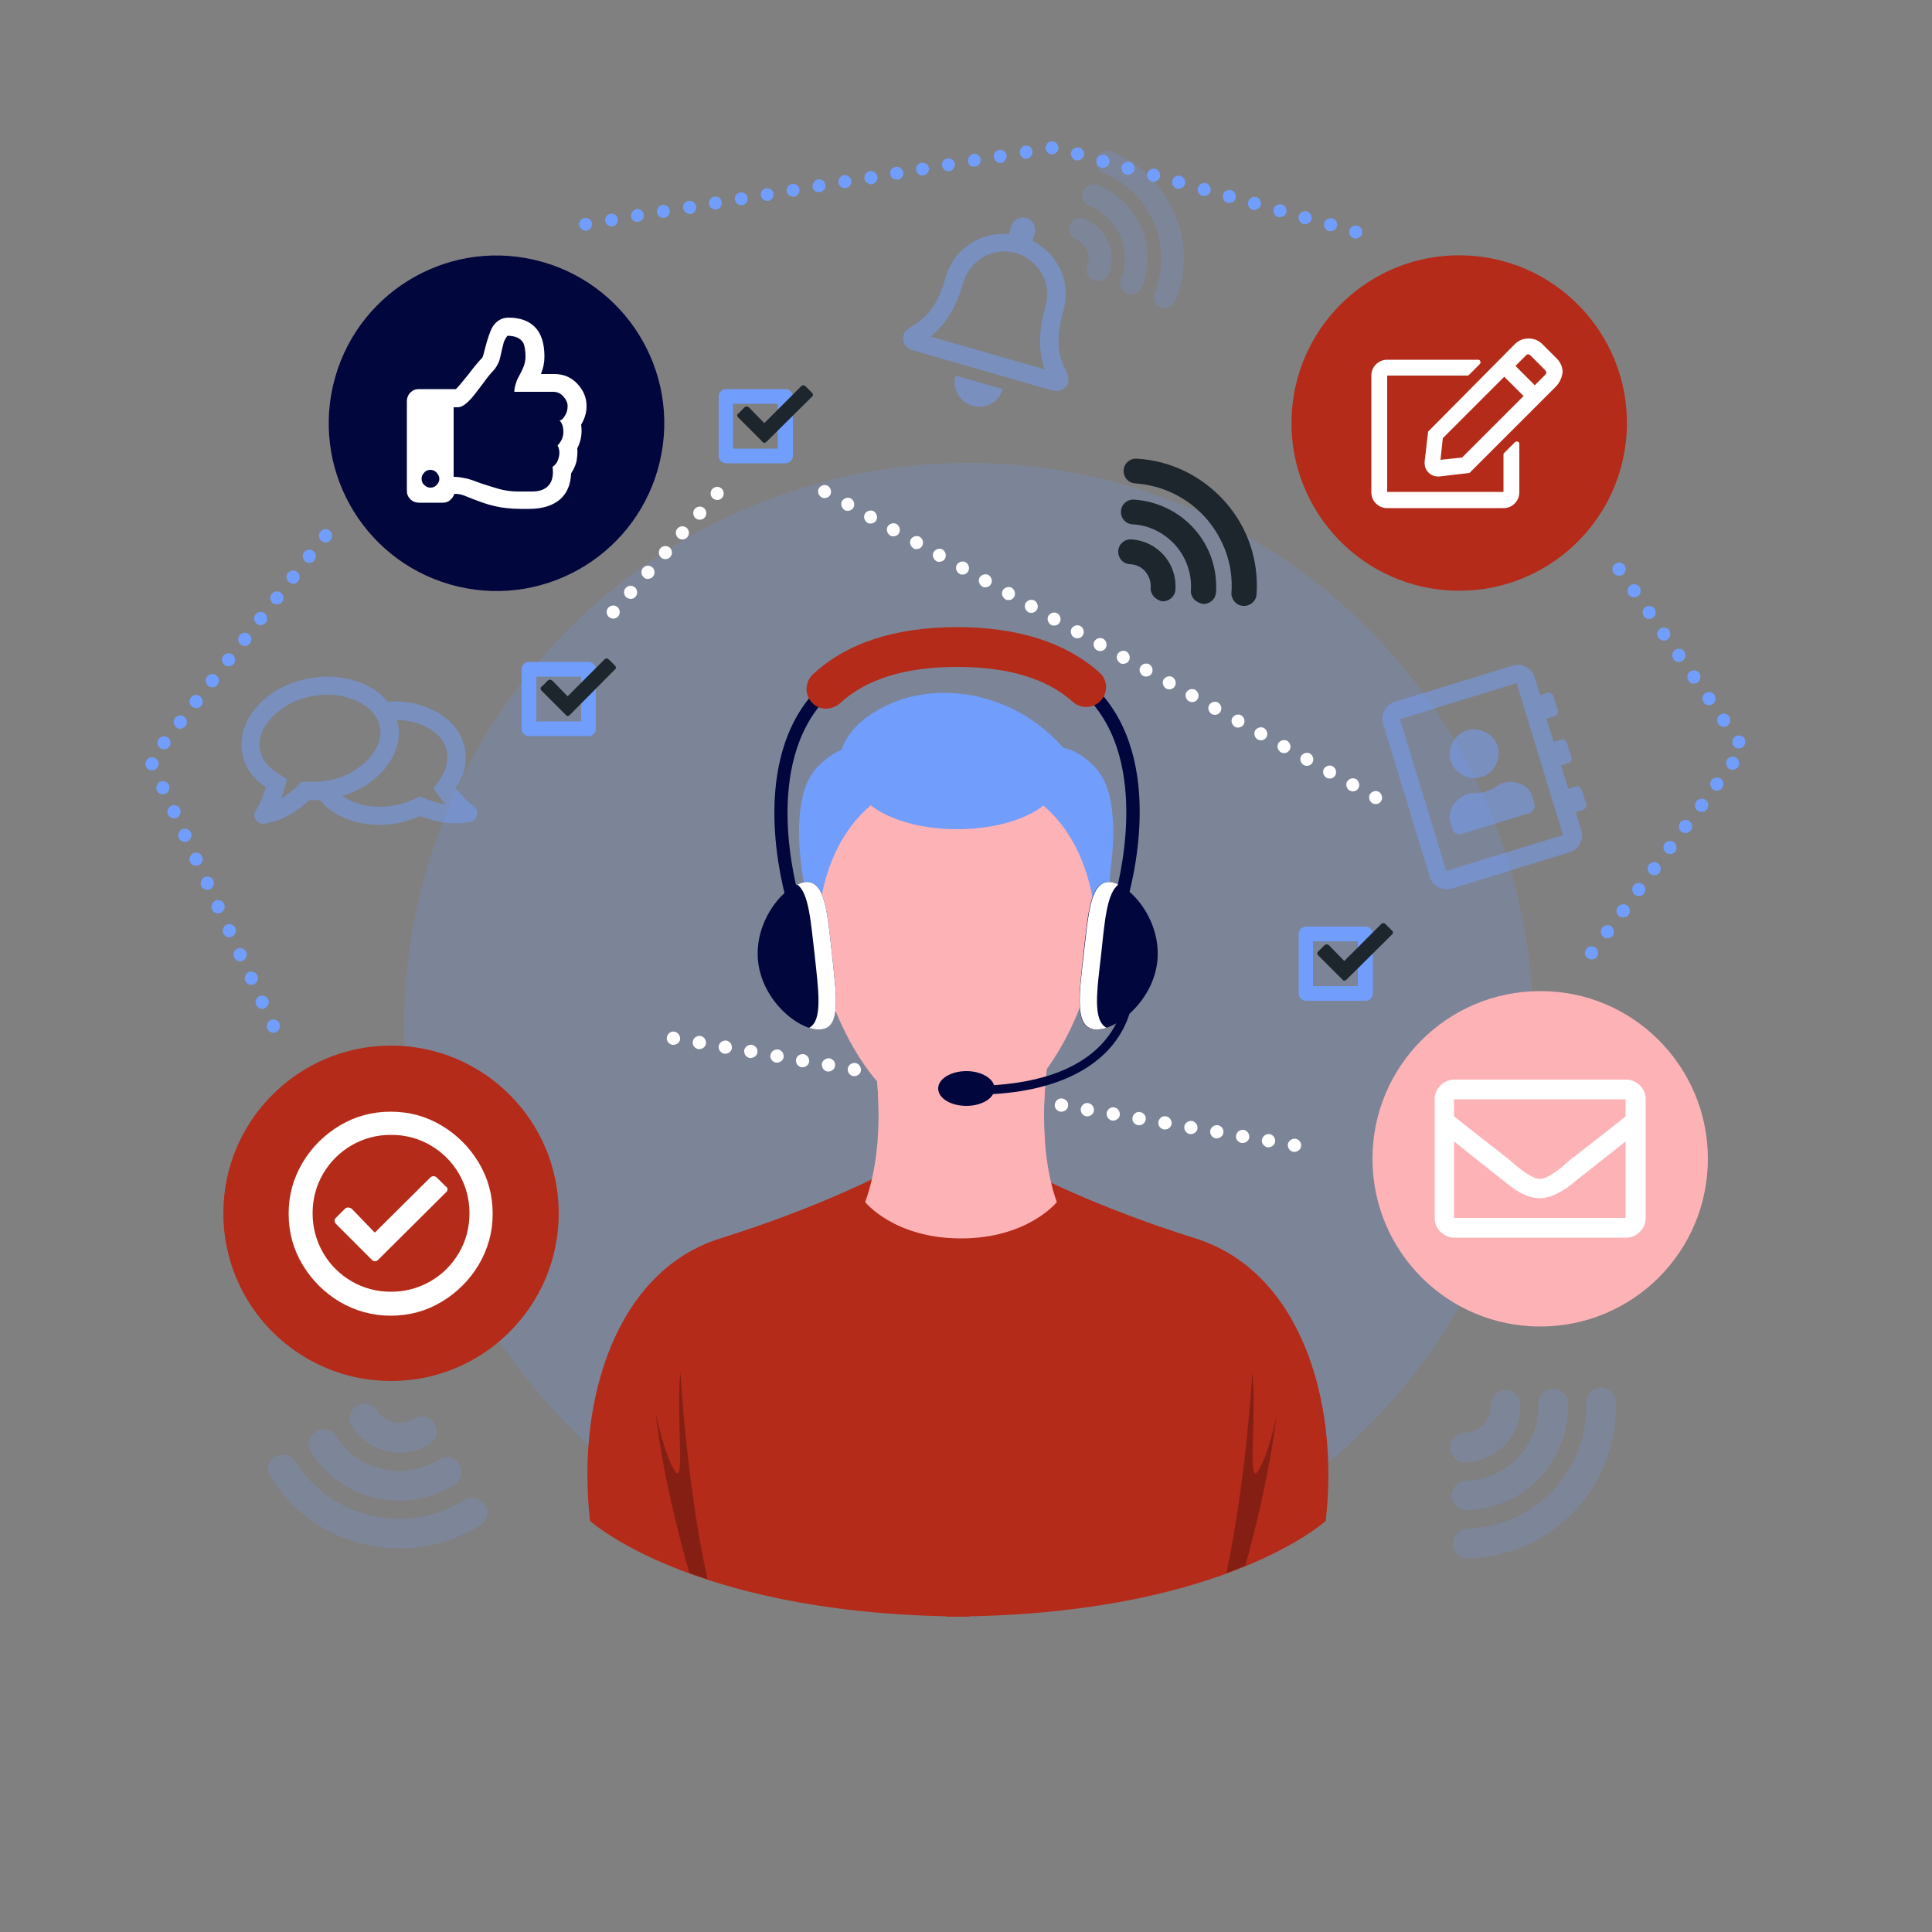 <?xml version="1.0" encoding="utf-8"?>
<!-- Generator: Adobe Illustrator 23.0.6, SVG Export Plug-In . SVG Version: 6.00 Build 0)  -->
<svg version="1.1" id="OBJECTS" xmlns="http://www.w3.org/2000/svg" xmlns:xlink="http://www.w3.org/1999/xlink" x="0px" y="0px"
	 viewBox="0 0 500 500" style="enable-background:new 0 0 500 500;" xml:space="preserve">
<rect x="0" y="0" width="500" height="500" fill="#808080" stroke="none"/>
<style type="text/css">
	.st0{opacity:0.2;fill:#719DFC;}
	.st1{opacity:0.5;}
	.st2{fill:#719DFC;}
	.st3{fill:#01063D;}
	.st4{fill:#FFFFFF;}
	.st5{fill:#B42B19;}
	.st6{fill:#FDB2B6;}
	.st7{fill:#1D262D;}
	.st8{opacity:0.2;}
	.st9{opacity:0.5;fill:#561510;}
</style>
<ellipse id="XMLID_32_" transform="matrix(0.707 -0.707 0.707 0.707 -114.571 255.15)" class="st0" cx="250.7" cy="265.9" rx="146.1" ry="146.1"/>
<g id="XMLID_30_" class="st1">
	<path id="XMLID_163_" class="st2" d="M276.4,99c-0.2,0.8-0.7,1.4-1.5,1.8c-0.7,0.4-1.6,0.5-2.4,0.3L236,90.6
		c-0.9-0.3-1.5-0.8-1.9-1.5c-0.4-0.8-0.5-1.5-0.3-2.3c0.2-0.8,0.7-1.4,1.5-1.9l0.4-0.3c1.9-1.1,3.4-2.3,4.5-3.5
		c1.9-2.2,3.4-5.3,4.5-9.3c1.1-3.7,3.1-6.5,6.2-8.6c3.1-2.1,6.5-2.9,10.2-2.6l0.6-2c0.2-0.8,0.7-1.4,1.5-1.9
		c0.8-0.4,1.6-0.5,2.4-0.3c0.8,0.2,1.4,0.7,1.9,1.5c0.4,0.8,0.5,1.6,0.3,2.4l-0.6,2c3.3,1.7,5.8,4.3,7.3,7.6
		c1.5,3.4,1.7,6.9,0.7,10.6c-1.1,4-1.5,7.4-1.1,10.3c0.3,1.7,0.9,3.5,1.9,5.4c0.1,0.2,0.1,0.4,0.2,0.5
		C276.5,97.4,276.6,98.2,276.4,99z M270.4,95.6c-1.7-4.5-1.7-10,0.2-16.3l0-0.1c0.5-1.9,0.6-3.8,0.1-5.7c-0.5-1.9-1.4-3.6-2.8-5
		c-1.4-1.4-3-2.4-4.9-3c-1.9-0.5-3.8-0.6-5.7-0.1c-1.9,0.5-3.6,1.4-5,2.8c-1.4,1.4-2.4,3-3,4.9l0,0.1c-1.8,6.3-4.7,11-8.5,13.9
		L270.4,95.6z M247.9,102c-0.9-1.5-1.1-3.1-0.6-4.8l12.2,3.5c-0.5,1.7-1.5,3-3,3.8c-1.5,0.8-3.1,1-4.8,0.5
		C250,104.5,248.7,103.5,247.9,102z"/>
</g>
<g id="XMLID_34_" class="st1">
	<path id="XMLID_158_" class="st2" d="M400.2,186l1.9,6l1.9-0.6c0.3-0.1,0.6-0.1,0.9,0.1c0.3,0.2,0.5,0.4,0.6,0.7l1.2,3.8
		c0.1,0.3,0.1,0.6-0.1,0.9c-0.2,0.3-0.4,0.5-0.7,0.6l-1.9,0.6l1.9,6l1.9-0.6c0.3-0.1,0.6-0.1,0.9,0.1c0.3,0.2,0.5,0.4,0.6,0.7
		l1.2,3.8c0.1,0.3,0.1,0.6-0.1,0.9c-0.2,0.3-0.4,0.5-0.7,0.6l-1.9,0.6l1.4,4.5c0.4,1.3,0.3,2.5-0.3,3.6c-0.6,1.2-1.5,1.9-2.8,2.3
		l-30.2,9.3c-1.3,0.4-2.5,0.3-3.6-0.3c-1.2-0.6-1.9-1.5-2.3-2.8l-12-39.3c-0.4-1.3-0.3-2.5,0.3-3.6c0.6-1.2,1.5-1.9,2.8-2.3
		l30.2-9.3c1.3-0.4,2.5-0.3,3.6,0.3c1.2,0.6,1.9,1.5,2.3,2.8l1.4,4.5l1.9-0.6c0.3-0.1,0.6-0.1,0.9,0.1c0.3,0.2,0.5,0.4,0.6,0.7
		l1.2,3.8c0.1,0.3,0.1,0.6-0.1,0.9c-0.2,0.3-0.4,0.5-0.7,0.6L400.2,186z M392.5,176.8l-30.2,9.3l12,39.3l30.2-9.3L392.5,176.8z
		 M376.9,215.7c-0.5-0.2-0.9-0.6-1-1.1l-0.5-1.8c-0.5-1.5-0.2-3,0.7-4.4c0.9-1.4,2.2-2.4,4-3c0.3-0.1,0.8-0.1,1.3-0.1
		c1.1,0,2.2-0.1,3.2-0.5c1-0.3,2-0.8,2.9-1.4c0.5-0.4,0.9-0.6,1.1-0.7c1.8-0.5,3.4-0.5,5,0.2c1.6,0.7,2.6,1.8,3,3.3l0.5,1.8
		c0.2,0.5,0.1,1-0.2,1.5c-0.3,0.5-0.7,0.8-1.3,1l-17,5.2C378,216,377.4,216,376.9,215.7z M378.6,200.6c-1.6-0.8-2.6-2.1-3.1-3.7
		s-0.3-3.2,0.5-4.8c0.8-1.6,2.1-2.6,3.7-3.1c1.6-0.5,3.2-0.3,4.8,0.5c1.6,0.8,2.6,2.1,3.1,3.7c0.5,1.6,0.3,3.2-0.5,4.8
		c-0.8,1.6-2.1,2.6-3.7,3.1C381.7,201.6,380.1,201.4,378.6,200.6z"/>
</g>
<g id="XMLID_41_" class="st1">
	<path id="XMLID_44_" class="st2" d="M120.9,207.3c0.9,0.8,1.4,1.2,1.7,1.3c0.4,0.3,0.7,0.6,0.8,1.1c0.2,0.4,0.2,0.9,0,1.3
		c-0.1,0.4-0.3,0.8-0.6,1.1c-0.3,0.3-0.7,0.5-1.1,0.6c-4.2,0.8-8.5,0.3-12.9-1.5c-1.9,0.8-3.8,1.4-5.7,1.8c-4.1,0.8-8,0.6-11.7-0.5
		c-3.7-1.1-6.6-2.9-8.6-5.5c-1,0.1-2,0.1-2.9,0.1c-3.3,3.3-7.1,5.3-11.4,6.1c-0.5,0.1-0.9,0-1.3-0.2c-0.4-0.2-0.7-0.5-1-0.8
		c-0.3-0.4-0.4-0.8-0.4-1.2c0-0.5,0.1-0.9,0.4-1.2c0.2-0.3,0.6-1,1-1.9c0.7-1.5,1.2-2.9,1.6-4.2c-3.4-2.2-5.4-5.1-6.1-8.7
		c-0.5-2.8-0.1-5.5,1.2-8.3c1.4-2.7,3.4-5.1,6.2-7.1c2.8-2,6.1-3.3,9.7-4c4.1-0.8,8.1-0.6,11.8,0.5c3.7,1.1,6.6,2.9,8.7,5.5
		c3.2-0.2,6.3,0.1,9.2,1.1c2.9,1,5.3,2.4,7.2,4.3c1.9,1.9,3.1,4.1,3.6,6.7c0.7,3.6-0.1,7-2.4,10.3
		C118.7,205,119.8,206.1,120.9,207.3z M80,202.3c1.6,0.1,3.2,0,4.9-0.3c2.8-0.5,5.3-1.5,7.4-3c2.2-1.5,3.8-3.1,4.9-5.1
		c1.1-1.9,1.5-3.9,1.1-5.8c-0.4-1.9-1.4-3.6-3.2-5c-1.7-1.4-3.9-2.3-6.4-2.9c-2.6-0.5-5.2-0.6-8,0c-2.8,0.5-5.3,1.5-7.4,3
		c-2.2,1.5-3.8,3.1-4.9,5.1c-1.1,1.9-1.5,3.9-1.1,5.8c0.4,2.3,1.8,4.1,4.1,5.7l2.9,1.9l-1,3.4l-0.5,1.5c1.3-0.7,2.6-1.7,3.8-2.8
		l1.4-1.4L80,202.3z M115.6,194.4c-0.4-2.3-1.9-4.2-4.3-5.7c-2.4-1.5-5.3-2.3-8.6-2.4l0.3,1c0.5,2.6,0.2,5.1-0.9,7.6
		c-1.1,2.5-2.8,4.7-5.2,6.7c-2.4,2-5.1,3.4-8.3,4.4c1.7,1.2,3.8,2,6.2,2.5c2.4,0.4,4.9,0.4,7.5-0.1c1.6-0.3,3.2-0.8,4.6-1.5l1.9-0.8
		l1.9,0.8c1.5,0.6,3.1,1.1,4.6,1.2l-1.1-1.3l-2-2.7l1.9-2.8C115.5,199,116.1,196.7,115.6,194.4z"/>
</g>
<g id="XMLID_3_">
	
		<ellipse id="XMLID_1_" transform="matrix(0.228 -0.974 0.974 0.228 -7.531 209.612)" class="st3" cx="128.4" cy="109.6" rx="43.4" ry="43.4"/>
	<g id="XMLID_22_">
		<path id="XMLID_26_" class="st4" d="M149.4,116c0.1,1.1,0,2.2-0.2,3.4c-0.3,1.2-0.8,2.2-1.4,3.1c-0.1,2.8-1,5-2.7,6.6
			c-1.9,1.7-4.6,2.6-8.2,2.6h-2.1c-2.7,0-5.2-0.3-7.5-0.9c-1.3-0.3-2.9-0.9-4.8-1.6c-1.2-0.5-2-0.8-2.5-1c-0.8-0.3-1.6-0.4-2.4-0.4
			c-0.2,0.6-0.6,1.2-1.1,1.6c-0.5,0.5-1.2,0.7-1.9,0.7h-6.2c-0.8,0-1.6-0.3-2.2-0.9c-0.6-0.6-0.9-1.3-0.9-2.2v-23.2
			c0-0.8,0.3-1.6,0.9-2.2c0.6-0.6,1.3-0.9,2.2-0.9h9.6c0.6-0.6,1.7-1.9,3.3-3.9c1.5-2,2.7-3.4,3.4-4.1c0.3-0.3,0.5-1.2,0.9-2.8
			c0.6-2.3,1.2-4,1.7-5c1-1.8,2.5-2.7,4.3-2.7c2.9,0,5.2,0.8,6.8,2.4c1.7,1.7,2.5,4.3,2.5,7.7c0,1.5-0.3,3-0.9,4.5h3.5
			c2.3,0,4.3,0.8,5.9,2.5c1.6,1.7,2.4,3.6,2.4,5.8c0,1.7-0.5,3.3-1.4,4.8C150.7,112.1,150.4,114.1,149.4,116z M113,122.3
			c-0.5-0.5-1-0.7-1.6-0.7s-1.2,0.2-1.6,0.7c-0.5,0.5-0.7,1-0.7,1.6c0,0.6,0.2,1.2,0.7,1.6c0.5,0.5,1,0.7,1.6,0.7s1.2-0.2,1.6-0.7
			c0.5-0.5,0.7-1,0.7-1.6C113.7,123.3,113.4,122.8,113,122.3z M145.8,111.8c0-1.3-0.3-2.3-1-3c0.5,0,0.9-0.4,1.4-1.2
			c0.5-0.8,0.7-1.6,0.7-2.5c0-0.9-0.4-1.7-1.1-2.5c-0.7-0.8-1.6-1.2-2.6-1.2h-10.1c0-0.8,0.2-1.6,0.5-2.4c0.1-0.5,0.4-1.1,0.9-2
			c0.5-0.9,0.8-1.6,1-2.1c0.3-0.8,0.5-1.7,0.5-2.5c0-1.7-0.2-2.9-0.6-3.7c-0.7-1.2-2.1-1.8-4.1-1.8c-0.3,0.4-0.6,0.9-0.9,1.6
			c-0.1,0.4-0.3,1.1-0.5,2c-0.3,1.3-0.5,2.3-0.7,2.9c-0.4,1-0.9,1.9-1.6,2.6c-0.5,0.5-1.5,1.7-2.8,3.5c-1.4,1.9-2.5,3.3-3.2,4
			c-1.2,1.3-2.3,1.9-3.1,1.9h-1.1v18c1.1,0,2.3,0.2,3.6,0.5c0.8,0.2,1.9,0.6,3.5,1.2c1.9,0.6,3.4,1.1,4.5,1.4
			c1.7,0.5,3.5,0.7,5.1,0.7h3.6c1.9,0,3.3-0.5,4.2-1.5c1-1,1.4-2.7,1.1-4.9c0.8-0.5,1.3-1.2,1.6-2.4c0.3-1.1,0.2-2.2-0.3-3.1
			C145.3,114.2,145.8,113.1,145.8,111.8z"/>
	</g>
</g>
<g id="XMLID_5_">
	
		<ellipse id="XMLID_70_" transform="matrix(6.547258e-02 -0.998 0.998 6.547258e-02 243.537 479.148)" class="st5" cx="377.6" cy="109.6" rx="43.4" ry="43.4"/>
	<g id="XMLID_18_">
		<path id="XMLID_53_" class="st4" d="M389.3,117.2l2.7-2.7c0.2-0.2,0.5-0.3,0.8-0.2c0.3,0.1,0.4,0.3,0.4,0.7v12.4
			c0,1.1-0.4,2.1-1.2,2.9c-0.8,0.8-1.8,1.2-2.9,1.2H359c-1.1,0-2.1-0.4-2.9-1.2c-0.8-0.8-1.2-1.8-1.2-2.9V97.2
			c0-1.1,0.4-2.1,1.2-2.9c0.8-0.8,1.8-1.2,2.9-1.2h23.5c0.3,0,0.5,0.1,0.6,0.4c0.1,0.3,0.1,0.5-0.2,0.8l-2.7,2.7
			c-0.1,0.1-0.3,0.2-0.4,0.2H359v30.1h30.1v-9.8C389.1,117.4,389.2,117.3,389.3,117.2z M402.8,99.9l-22.5,22.5l-7.7,0.9
			c-1.1,0.1-2.1-0.2-2.9-1c-0.8-0.8-1.1-1.8-1-2.9l0.9-7.7L392,89.1c1-1,2.2-1.5,3.6-1.5c1.4,0,2.6,0.5,3.6,1.5l3.7,3.7
			c1,1,1.5,2.2,1.5,3.6C404.2,97.7,403.7,98.9,402.8,99.9z M394.3,102.5l-5-5l-15.9,15.9l-0.6,5.6l5.6-0.6L394.3,102.5z M399.8,95.7
			l-3.7-3.7c-0.2-0.2-0.4-0.3-0.6-0.3c-0.3,0-0.5,0.1-0.6,0.3l-2.7,2.7l5,5l2.7-2.7c0.2-0.2,0.3-0.4,0.3-0.6
			C400.1,96.1,400,95.9,399.8,95.7z"/>
	</g>
</g>
<g id="XMLID_23_">
	<circle id="XMLID_4_" class="st5" cx="101.2" cy="314" r="43.4"/>
	<g id="XMLID_20_">
		<path id="XMLID_49_" class="st4" d="M114.3,291.3c4,2.4,7.2,5.6,9.6,9.6c2.4,4,3.6,8.4,3.6,13.2s-1.2,9.1-3.6,13.2
			c-2.4,4-5.6,7.2-9.6,9.6c-4,2.4-8.4,3.6-13.2,3.6c-4.7,0-9.1-1.2-13.2-3.6c-4-2.4-7.2-5.6-9.6-9.6c-2.4-4-3.6-8.4-3.6-13.2
			s1.2-9.1,3.6-13.2c2.4-4,5.6-7.2,9.6-9.6c4-2.4,8.4-3.6,13.2-3.6C105.9,287.7,110.3,288.9,114.3,291.3z M91,296.4
			c-3.1,1.8-5.6,4.3-7.4,7.4c-1.8,3.1-2.7,6.5-2.7,10.2c0,3.7,0.9,7,2.7,10.2c1.8,3.1,4.3,5.6,7.4,7.4c3.1,1.8,6.5,2.7,10.2,2.7
			c3.7,0,7-0.9,10.2-2.7c3.1-1.8,5.6-4.3,7.4-7.4c1.8-3.1,2.7-6.5,2.7-10.2c0-3.7-0.9-7-2.7-10.2c-1.8-3.1-4.3-5.6-7.4-7.4
			c-3.1-1.8-6.5-2.7-10.2-2.7C97.5,293.7,94.1,294.6,91,296.4z M115.8,307.8c0,0.3-0.1,0.6-0.4,0.8L97.9,326
			c-0.3,0.3-0.6,0.4-0.9,0.4c-0.3,0-0.6-0.1-0.8-0.4l-9.2-9.2c-0.3-0.3-0.4-0.6-0.4-0.9c0-0.3,0.1-0.6,0.4-0.8l2.3-2.3
			c0.2-0.2,0.5-0.3,0.8-0.3c0.3,0,0.6,0.1,0.9,0.3l6,6.2l14.4-14.3c0.2-0.2,0.5-0.3,0.8-0.3c0.3,0,0.6,0.1,0.9,0.4l2.2,2.2
			C115.7,307.2,115.8,307.5,115.8,307.8z"/>
	</g>
</g>
<g id="XMLID_48_">
	<path id="XMLID_46_" class="st6" d="M442,299.9c0,24-19.4,43.4-43.4,43.4c-24,0-43.4-19.4-43.4-43.4c0-24,19.4-43.4,43.4-43.4
		C422.5,256.4,442,275.9,442,299.9z"/>
	<g id="XMLID_17_">
		<path id="XMLID_58_" class="st4" d="M424.4,280.9c1,1,1.5,2.2,1.5,3.6v30.7c0,1.4-0.5,2.6-1.5,3.6s-2.2,1.5-3.6,1.5h-44.4
			c-1.4,0-2.6-0.5-3.6-1.5c-1-1-1.5-2.2-1.5-3.6v-30.7c0-1.4,0.5-2.6,1.5-3.6c1-1,2.2-1.5,3.6-1.5h44.4
			C422.1,279.4,423.4,279.9,424.4,280.9z M376.3,284.5v4.4c2.5,2,7.3,5.8,14.4,11.3l1,0.9c1.4,1.2,2.6,2.1,3.4,2.6
			c1.4,0.9,2.5,1.4,3.4,1.4s2.1-0.5,3.4-1.4c0.9-0.5,2-1.4,3.4-2.6l1-0.9c7.1-5.5,11.9-9.2,14.4-11.3v-4.4H376.3z M420.7,315.2
			v-19.8l-12.4,9.8c-1.8,1.5-3.2,2.6-4.4,3.2c-1.9,1.1-3.7,1.7-5.4,1.7s-3.6-0.6-5.5-1.7c-1.1-0.6-2.5-1.7-4.4-3.2l-12.3-9.8v19.8
			H420.7z"/>
	</g>
</g>
<g id="XMLID_35_">
	<path id="XMLID_42_" class="st2" d="M203.3,119.9h-15.4c-1,0-1.9-0.8-1.9-1.9v-15.4c0-1,0.8-1.9,1.9-1.9h15.4c1,0,1.9,0.8,1.9,1.9
		V118C205.2,119,204.3,119.9,203.3,119.9z M189.7,116.1h11.6v-11.6h-11.6V116.1z"/>
	<path id="XMLID_37_" class="st7" d="M210.4,102.2c0,0.2-0.1,0.4-0.3,0.5l-11.7,11.6c-0.2,0.2-0.4,0.3-0.6,0.3
		c-0.2,0-0.4-0.1-0.5-0.3l-6.2-6.2c-0.2-0.2-0.3-0.4-0.3-0.6c0-0.2,0.1-0.4,0.3-0.5l1.6-1.6c0.1-0.1,0.3-0.2,0.5-0.2
		c0.2,0,0.4,0.1,0.6,0.2l4,4.1l9.6-9.6c0.1-0.1,0.3-0.2,0.5-0.2c0.2,0,0.4,0.1,0.6,0.3l1.5,1.5C210.3,101.8,210.4,102,210.4,102.2z"
		/>
</g>
<g id="XMLID_62_">
	<path id="XMLID_64_" class="st2" d="M152.3,190.5h-15.4c-1,0-1.9-0.8-1.9-1.9v-15.4c0-1,0.8-1.9,1.9-1.9h15.4c1,0,1.9,0.8,1.9,1.9
		v15.4C154.2,189.7,153.3,190.5,152.3,190.5z M138.8,186.7h11.6v-11.6h-11.6V186.7z"/>
	<path id="XMLID_63_" class="st7" d="M159.4,172.8c0,0.2-0.1,0.4-0.3,0.5L147.5,185c-0.2,0.2-0.4,0.3-0.6,0.3
		c-0.2,0-0.4-0.1-0.5-0.3l-6.2-6.2c-0.2-0.2-0.3-0.4-0.3-0.6c0-0.2,0.1-0.4,0.3-0.5l1.6-1.6c0.1-0.1,0.3-0.2,0.5-0.2
		c0.2,0,0.4,0.1,0.6,0.2l4,4.1l9.6-9.6c0.1-0.1,0.3-0.2,0.5-0.2c0.2,0,0.4,0.1,0.6,0.3l1.5,1.5C159.3,172.4,159.4,172.6,159.4,172.8
		z"/>
</g>
<g id="XMLID_69_">
	<path id="XMLID_72_" class="st2" d="M353.4,259h-15.4c-1,0-1.9-0.8-1.9-1.9v-15.4c0-1,0.8-1.9,1.9-1.9h15.4c1,0,1.9,0.8,1.9,1.9
		v15.4C355.2,258.2,354.4,259,353.4,259z M339.8,255.2h11.6v-11.6h-11.6V255.2z"/>
	<path id="XMLID_71_" class="st7" d="M360.5,241.4c0,0.2-0.1,0.4-0.3,0.5l-11.7,11.6c-0.2,0.2-0.4,0.3-0.6,0.3
		c-0.2,0-0.4-0.1-0.5-0.3l-6.2-6.2c-0.2-0.2-0.3-0.4-0.3-0.6c0-0.2,0.1-0.4,0.3-0.5l1.6-1.6c0.1-0.1,0.3-0.2,0.5-0.2
		c0.2,0,0.4,0.1,0.6,0.2l4,4.1l9.6-9.6c0.1-0.1,0.3-0.2,0.5-0.2c0.2,0,0.4,0.1,0.6,0.3l1.5,1.5C360.4,240.9,360.5,241.1,360.5,241.4
		z"/>
</g>
<g id="XMLID_40_">
	<path id="XMLID_77_" class="st7" d="M298.6,154.4c-0.5-0.6-0.9-1.5-0.8-2.3c0.1-1.5-0.4-3-1.4-4.2c-1-1.2-2.4-1.8-4-1.9
		c-1.8-0.1-3.1-1.6-3-3.4c0.1-1.8,1.6-3.1,3.4-3c3.3,0.2,6.3,1.7,8.4,4.1c2.2,2.5,3.2,5.6,3,8.9c-0.1,1.8-1.7,3.1-3.4,3
		C300,155.5,299.2,155,298.6,154.4z"/>
	<path id="XMLID_76_" class="st7" d="M309,155.1c-0.5-0.6-0.9-1.5-0.8-2.3c0.3-4.3-1.2-8.5-4-11.7c-2.9-3.2-6.8-5.2-11.1-5.4
		c-1.8-0.1-3.1-1.6-3-3.4c0.1-1.8,1.6-3.1,3.4-3c6,0.4,11.6,3.1,15.6,7.6c4,4.5,6,10.4,5.6,16.4c-0.1,1.8-1.7,3.1-3.4,3
		C310.4,156.1,309.6,155.7,309,155.1z"/>
	<path id="XMLID_75_" class="st7" d="M319.5,155.7c-0.5-0.6-0.9-1.5-0.8-2.3c0.5-7.1-1.9-13.9-6.6-19.3c-4.7-5.3-11.2-8.5-18.3-9
		c-1.8-0.1-3.1-1.6-3-3.4c0.1-1.8,1.6-3.1,3.4-3c8.8,0.5,16.9,4.5,22.8,11.1c5.9,6.6,8.8,15.2,8.2,24c-0.1,1.8-1.7,3.1-3.4,3
		C320.8,156.8,320,156.3,319.5,155.7z"/>
</g>
<g id="XMLID_89_" class="st8">
	<path id="XMLID_92_" class="st2" d="M376.4,372c0.7-0.7,1.6-1.2,2.7-1.2c1.8-0.1,3.5-0.8,4.8-2.1c1.3-1.3,1.9-3.1,1.9-4.9
		c-0.1-2.1,1.6-3.9,3.7-4c2.1-0.1,3.9,1.6,4,3.7c0.1,3.9-1.3,7.6-4,10.4c-2.7,2.8-6.3,4.4-10.2,4.6c-2.1,0.1-3.9-1.6-4-3.7
		C375.3,373.7,375.7,372.7,376.4,372z"/>
	<path id="XMLID_91_" class="st2" d="M376.8,384.4c0.7-0.7,1.6-1.2,2.7-1.2c5.1-0.2,9.9-2.3,13.4-6c3.5-3.7,5.4-8.6,5.2-13.8
		c-0.1-2.1,1.6-3.9,3.7-4c2.1-0.1,3.9,1.6,4,3.7c0.2,7.2-2.4,14-7.3,19.3c-4.9,5.2-11.6,8.2-18.8,8.4c-2.1,0.1-3.9-1.6-4-3.7
		C375.7,386.1,376.1,385.1,376.8,384.4z"/>
	<path id="XMLID_90_" class="st2" d="M377.1,396.8c0.7-0.7,1.6-1.2,2.7-1.2c8.4-0.2,16.3-3.8,22.1-9.9c5.8-6.2,8.9-14.2,8.6-22.6
		c-0.1-2.1,1.6-3.9,3.7-4c2.1-0.1,3.9,1.6,4,3.7c0.3,10.5-3.5,20.5-10.7,28.2c-7.2,7.7-17,12-27.5,12.3c-2.1,0.1-3.9-1.6-4-3.7
		C376.1,398.5,376.5,397.5,377.1,396.8z"/>
</g>
<g id="XMLID_100_" class="st8">
	<path id="XMLID_103_" class="st2" d="M281.4,71c-0.3-0.7-0.3-1.5,0-2.2c0.5-1.3,0.5-2.7-0.1-4c-0.5-1.3-1.6-2.3-2.8-2.8
		c-1.5-0.6-2.2-2.3-1.6-3.8c0.6-1.5,2.3-2.2,3.8-1.6c2.7,1.1,4.9,3.2,6.1,5.9c1.2,2.7,1.2,5.7,0.1,8.4c-0.6,1.5-2.3,2.2-3.8,1.6
		C282.2,72.3,281.7,71.7,281.4,71z"/>
	<path id="XMLID_102_" class="st2" d="M290.1,74.5c-0.3-0.7-0.3-1.5,0-2.2c1.4-3.6,1.4-7.6-0.2-11.2c-1.5-3.6-4.4-6.3-8-7.8
		c-1.5-0.6-2.2-2.3-1.6-3.8c0.6-1.5,2.3-2.2,3.8-1.6c5.1,2,9.1,5.9,11.2,10.9c2.2,5,2.2,10.6,0.2,15.6c-0.6,1.5-2.3,2.2-3.8,1.6
		C291,75.8,290.4,75.2,290.1,74.5z"/>
	<path id="XMLID_101_" class="st2" d="M298.8,78c-0.3-0.7-0.3-1.5,0-2.2c2.4-5.9,2.3-12.5-0.3-18.4c-2.5-5.9-7.2-10.4-13.2-12.8
		c-1.5-0.6-2.2-2.3-1.6-3.8c0.6-1.5,2.3-2.2,3.8-1.6c7.4,2.9,13.2,8.6,16.4,15.9c3.2,7.3,3.3,15.4,0.3,22.8
		c-0.6,1.5-2.3,2.2-3.8,1.6C299.7,79.2,299.1,78.7,298.8,78z"/>
</g>
<g id="XMLID_93_" class="st8">
	<path id="XMLID_96_" class="st2" d="M95.2,363.4c1,0.2,1.8,0.8,2.4,1.7c1,1.5,2.5,2.6,4.3,3c1.8,0.4,3.6,0.1,5.2-0.9
		c1.8-1.1,4.2-0.6,5.3,1.2c1.1,1.8,0.6,4.2-1.2,5.3c-3.3,2.1-7.2,2.7-11,1.9c-3.8-0.9-7-3.2-9.1-6.4c-1.1-1.8-0.6-4.2,1.2-5.3
		C93.2,363.4,94.2,363.2,95.2,363.4z"/>
	<path id="XMLID_95_" class="st2" d="M84.6,370c1,0.2,1.8,0.8,2.4,1.7c2.7,4.4,7,7.4,12,8.5c5,1.1,10.2,0.3,14.5-2.5
		c1.8-1.1,4.2-0.6,5.3,1.2c1.1,1.8,0.6,4.2-1.2,5.3c-6.1,3.8-13.3,5.1-20.3,3.5c-7-1.6-13-5.8-16.8-11.9c-1.1-1.8-0.6-4.2,1.2-5.3
		C82.6,370,83.7,369.8,84.6,370z"/>
	<path id="XMLID_94_" class="st2" d="M74.1,376.6c1,0.2,1.8,0.8,2.4,1.7c4.5,7.2,11.5,12.1,19.8,14c8.3,1.9,16.7,0.4,23.9-4.1
		c1.8-1.1,4.2-0.6,5.3,1.2c1.1,1.8,0.6,4.2-1.2,5.3c-8.9,5.6-19.4,7.4-29.7,5c-10.3-2.3-19-8.5-24.6-17.5c-1.1-1.8-0.6-4.2,1.2-5.3
		C72.1,376.6,73.2,376.4,74.1,376.6z"/>
</g>
<path id="XMLID_87_" class="st2" d="M350.4,61.7c-0.9-0.3-1.4-1.2-1.2-2.1l0,0c0.2-0.9,1.2-1.4,2.1-1.2l0,0c0.9,0.2,1.4,1.2,1.2,2.1
	l0,0c-0.2,0.7-0.9,1.2-1.6,1.2l0,0C350.7,61.7,350.6,61.7,350.4,61.7z M343.9,59.8c-0.9-0.2-1.4-1.2-1.2-2.1l0,0
	c0.2-0.9,1.2-1.4,2.1-1.2l0,0c0.9,0.2,1.4,1.2,1.2,2.1l0,0c-0.2,0.7-0.9,1.2-1.6,1.2l0,0C344.2,59.9,344,59.9,343.9,59.8z
	 M149.9,58.3c-0.1-0.9,0.5-1.8,1.4-1.9l0,0c0.9-0.1,1.8,0.5,1.9,1.4l0,0c0.1,0.9-0.5,1.8-1.4,1.9l0,0c-0.1,0-0.2,0-0.3,0l0,0
	C150.8,59.7,150.1,59.1,149.9,58.3z M156.6,57.2c-0.1-0.9,0.5-1.8,1.4-1.9l0,0c0.9-0.1,1.8,0.5,1.9,1.4l0,0c0.1,0.9-0.5,1.8-1.4,1.9
	l0,0c-0.1,0-0.2,0-0.3,0l0,0C157.5,58.6,156.8,58,156.6,57.2z M337.3,58c-0.9-0.3-1.4-1.2-1.2-2.1l0,0c0.2-0.9,1.2-1.4,2.1-1.2v0
	c0.9,0.3,1.4,1.2,1.2,2.1l0,0c-0.2,0.8-0.9,1.2-1.6,1.2l0,0C337.6,58.1,337.5,58,337.3,58z M163.3,56.1c-0.1-0.9,0.5-1.8,1.4-2l0,0
	c0.9-0.1,1.8,0.5,1.9,1.4l0,0c0.2,0.9-0.5,1.8-1.4,1.9h0c-0.1,0-0.2,0-0.3,0l0,0C164.2,57.5,163.5,56.9,163.3,56.1z M170,55
	c-0.1-0.9,0.5-1.8,1.4-2l0,0c0.9-0.1,1.8,0.5,1.9,1.4l0,0c0.2,0.9-0.5,1.8-1.4,2l0,0c-0.1,0-0.2,0-0.3,0l0,0
	C170.9,56.4,170.2,55.8,170,55z M330.8,56.2c-0.9-0.2-1.4-1.2-1.2-2.1l0,0c0.3-0.9,1.2-1.4,2.1-1.2l0,0c0.9,0.2,1.4,1.2,1.2,2.1l0,0
	c-0.2,0.7-0.9,1.2-1.6,1.2l0,0C331.1,56.2,330.9,56.2,330.8,56.2z M176.8,53.9c-0.2-0.9,0.5-1.8,1.4-1.9l0,0c0.9-0.2,1.8,0.5,2,1.4
	l0,0c0.1,0.9-0.5,1.8-1.4,2l0,0c-0.1,0-0.2,0-0.3,0l0,0C177.6,55.3,176.9,54.7,176.8,53.9z M324.2,54.3c-0.9-0.2-1.4-1.2-1.2-2.1
	l0,0c0.3-0.9,1.2-1.4,2.1-1.2l0,0c0.9,0.2,1.4,1.2,1.2,2.1l0,0c-0.2,0.7-0.9,1.2-1.6,1.2l0,0C324.6,54.4,324.4,54.4,324.2,54.3z
	 M183.5,52.8c-0.2-0.9,0.5-1.8,1.4-1.9l0,0c0.9-0.2,1.8,0.5,1.9,1.4l0,0c0.1,0.9-0.5,1.8-1.4,1.9l0,0c-0.1,0-0.2,0-0.3,0l0,0
	C184.3,54.2,183.6,53.6,183.5,52.8z M190.2,51.7c-0.2-0.9,0.5-1.8,1.4-1.9l0,0c0.9-0.1,1.8,0.5,1.9,1.4l0,0c0.1,0.9-0.5,1.8-1.4,1.9
	l0,0c-0.1,0-0.2,0-0.3,0l0,0C191,53.1,190.3,52.5,190.2,51.7z M317.7,52.5c-0.9-0.2-1.4-1.2-1.2-2.1l0,0c0.2-0.9,1.2-1.4,2.1-1.2h0
	c0.9,0.2,1.4,1.2,1.2,2.1l0,0c-0.2,0.8-0.9,1.2-1.6,1.2l0,0C318,52.6,317.8,52.6,317.7,52.5z M196.9,50.6c-0.1-0.9,0.5-1.8,1.4-1.9
	l0,0c0.9-0.1,1.8,0.5,1.9,1.4l0,0c0.1,0.9-0.5,1.8-1.4,1.9l0,0c-0.1,0-0.2,0-0.3,0l0,0C197.7,52,197,51.4,196.9,50.6z M203.6,49.5
	c-0.1-0.9,0.5-1.8,1.4-1.9l0,0c0.9-0.1,1.8,0.5,1.9,1.4l0,0c0.1,0.9-0.5,1.8-1.4,1.9l0,0c-0.1,0-0.2,0-0.3,0l0,0
	C204.4,50.9,203.7,50.3,203.6,49.5z M311.2,50.7c-0.9-0.2-1.4-1.2-1.2-2.1l0,0c0.3-0.9,1.2-1.4,2.1-1.2l0,0c0.9,0.2,1.4,1.2,1.2,2.1
	l0,0c-0.2,0.7-0.9,1.2-1.6,1.2l0,0C311.5,50.7,311.3,50.7,311.2,50.7z M210.3,48.4c-0.1-0.9,0.5-1.8,1.4-2l0,0
	c0.9-0.1,1.8,0.5,1.9,1.4l0,0c0.2,0.9-0.5,1.8-1.4,1.9h0c-0.1,0-0.2,0-0.3,0l0,0C211.1,49.8,210.4,49.2,210.3,48.4z M304.6,48.8
	c-0.9-0.2-1.4-1.2-1.2-2.1l0,0c0.2-0.9,1.2-1.4,2.1-1.2l0,0c0.9,0.3,1.4,1.2,1.2,2.1l0,0c-0.2,0.7-0.9,1.2-1.6,1.2l0,0
	C304.9,48.9,304.8,48.9,304.6,48.8z M217,47.3c-0.1-0.9,0.5-1.8,1.4-2l0,0c0.9-0.1,1.8,0.5,1.9,1.4l0,0c0.2,0.9-0.5,1.8-1.4,2l0,0
	c-0.1,0-0.2,0-0.3,0l0,0C217.8,48.7,217.1,48.1,217,47.3z M223.7,46.2c-0.1-0.9,0.5-1.8,1.4-1.9l0,0c0.9-0.2,1.8,0.5,2,1.4l0,0
	c0.1,0.9-0.5,1.8-1.4,2l0,0c-0.1,0-0.2,0-0.3,0l0,0C224.6,47.6,223.8,47.1,223.7,46.2z M298.1,47c-0.9-0.3-1.4-1.2-1.2-2.1l0,0
	c0.3-0.9,1.2-1.4,2.1-1.2l0,0c0.9,0.2,1.4,1.2,1.2,2.1l0,0c-0.2,0.7-0.9,1.2-1.6,1.2l0,0C298.4,47.1,298.2,47.1,298.1,47z
	 M230.4,45.1c-0.2-0.9,0.5-1.8,1.4-1.9l0,0c0.9-0.2,1.8,0.5,2,1.4l0,0c0.1,0.9-0.5,1.8-1.4,1.9l0,0c-0.1,0-0.2,0-0.3,0l0,0
	C231.3,46.5,230.5,46,230.4,45.1z M237.1,44c-0.2-0.9,0.5-1.8,1.4-1.9l0,0c0.9-0.1,1.8,0.5,1.9,1.4l0,0c0.1,0.9-0.5,1.8-1.4,1.9l0,0
	c-0.1,0-0.2,0-0.3,0l0,0C238,45.5,237.3,44.9,237.1,44z M291.5,45.2c-0.9-0.2-1.4-1.2-1.2-2.1l0,0c0.3-0.9,1.2-1.4,2.1-1.2l0,0
	c0.9,0.2,1.4,1.2,1.2,2.1l0,0c-0.2,0.7-0.9,1.2-1.6,1.2l0,0C291.8,45.3,291.7,45.2,291.5,45.2z M243.8,42.9
	c-0.2-0.9,0.5-1.8,1.4-1.9l0,0c0.9-0.1,1.8,0.5,1.9,1.4l0,0c0.1,0.9-0.5,1.8-1.4,1.9l0,0c-0.1,0-0.2,0-0.3,0l0,0
	C244.7,44.4,244,43.8,243.8,42.9z M285,43.4c-0.9-0.2-1.4-1.2-1.2-2.1l0,0c0.3-0.9,1.2-1.4,2.1-1.2l0,0c0.9,0.2,1.4,1.2,1.2,2.1l0,0
	c-0.2,0.8-0.9,1.2-1.6,1.2l0,0C285.3,43.4,285.1,43.4,285,43.4z M250.5,41.8c-0.1-0.9,0.5-1.8,1.4-2l0,0c0.9-0.1,1.8,0.5,1.9,1.4
	l0,0c0.1,0.9-0.5,1.8-1.4,1.9l0,0c-0.1,0-0.2,0-0.3,0l0,0C251.4,43.3,250.7,42.7,250.5,41.8z M257.2,40.7c-0.1-0.9,0.5-1.8,1.4-1.9
	l0,0c0.9-0.2,1.8,0.5,1.9,1.4l0,0c0.1,0.9-0.5,1.8-1.4,2l0,0c-0.1,0-0.2,0-0.3,0l0,0C258.1,42.2,257.4,41.6,257.2,40.7z M278.4,41.5
	c-0.9-0.3-1.4-1.2-1.2-2.1l0,0c0.2-0.9,1.2-1.4,2.1-1.2l0,0c0.9,0.2,1.4,1.2,1.2,2.1l0,0c-0.2,0.7-0.9,1.2-1.6,1.2l0,0
	C278.7,41.6,278.6,41.6,278.4,41.5z M263.9,39.6c-0.1-0.9,0.5-1.8,1.4-1.9l0,0c0.9-0.2,1.8,0.5,1.9,1.4l0,0c0.1,0.9-0.5,1.8-1.4,2h0
	c-0.1,0-0.2,0-0.3,0l0,0C264.8,41.1,264.1,40.5,263.9,39.6z M270.6,38.5c-0.1-0.9,0.5-1.8,1.4-1.9l0,0c0.9-0.2,1.8,0.5,1.9,1.4l0,0
	c0.2,0.9-0.5,1.8-1.4,1.9h0c-0.1,0-0.2,0-0.3,0l0,0C271.5,40,270.8,39.4,270.6,38.5z"/>
<path id="XMLID_88_" class="st2" d="M69.2,266.3c-0.4-0.8,0-1.9,0.8-2.3l0,0c0.8-0.4,1.9,0,2.3,0.8l0,0c0.4,0.8,0,1.9-0.8,2.3l0,0
	c-0.2,0.1-0.5,0.2-0.7,0.2l0,0C70.1,267.3,69.5,266.9,69.2,266.3z M66.3,260.1L66.3,260.1c-0.4-0.8,0-1.9,0.8-2.3l0,0
	c0.9-0.4,1.9,0,2.3,0.8l0,0c0.4,0.8,0,1.9-0.8,2.3l0,0c-0.2,0.1-0.5,0.2-0.7,0.2l0,0C67.2,261.1,66.6,260.7,66.3,260.1z M63.5,253.9
	c-0.4-0.9,0-1.9,0.8-2.3l0,0c0.8-0.4,1.9,0,2.3,0.8l0,0c0.4,0.8,0,1.9-0.8,2.3l0,0c-0.2,0.1-0.5,0.2-0.7,0.2l0,0
	C64.4,254.9,63.8,254.6,63.5,253.9z M60.6,247.8c-0.4-0.8,0-1.9,0.8-2.3l0,0c0.8-0.4,1.9,0,2.3,0.8l0,0c0.4,0.8,0,1.9-0.8,2.3l0,0
	c-0.2,0.1-0.5,0.2-0.7,0.2l0,0C61.5,248.8,60.9,248.4,60.6,247.8z M57.8,241.6c-0.4-0.8,0-1.9,0.8-2.3l0,0c0.8-0.4,1.9,0,2.3,0.8
	l0,0c0.4,0.8,0,1.9-0.8,2.3l0,0c-0.2,0.1-0.5,0.2-0.7,0.2l0,0C58.7,242.6,58.1,242.2,57.8,241.6z M54.9,235.4
	c-0.4-0.8,0-1.9,0.8-2.3l0,0c0.8-0.4,1.9,0,2.3,0.8l0,0c0.4,0.9,0,1.9-0.8,2.3l0,0c-0.2,0.1-0.5,0.2-0.7,0.2l0,0
	C55.8,236.4,55.2,236.1,54.9,235.4z M52.1,229.3c-0.4-0.8,0-1.9,0.8-2.3l0,0c0.8-0.4,1.9,0,2.3,0.8l0,0c0.4,0.8,0,1.9-0.8,2.3l0,0
	c-0.2,0.1-0.5,0.2-0.7,0.2l0,0C53,230.3,52.4,229.9,52.1,229.3z M49.2,223.1c-0.4-0.9,0-1.9,0.8-2.3l0,0c0.9-0.4,1.9,0,2.3,0.8h0
	c0.4,0.9,0,1.9-0.8,2.3l0,0c-0.2,0.1-0.5,0.1-0.7,0.1l0,0C50.1,224.1,49.5,223.7,49.2,223.1z M46.3,216.9c-0.4-0.8,0-1.9,0.8-2.3
	l0,0c0.8-0.4,1.9,0,2.3,0.8l0,0c0.4,0.8,0,1.9-0.8,2.3l0,0c-0.2,0.1-0.5,0.2-0.7,0.2l0,0C47.3,217.9,46.6,217.6,46.3,216.9z
	 M43.5,210.8c-0.4-0.9,0-1.9,0.8-2.3l0,0c0.8-0.4,1.9,0,2.3,0.8l0,0c0.4,0.8,0,1.9-0.8,2.3l0,0c-0.2,0.1-0.5,0.2-0.7,0.2l0,0
	C44.4,211.8,43.8,211.4,43.5,210.8z M40.6,204.6c-0.4-0.8,0-1.9,0.8-2.3l0,0c0.8-0.4,1.9,0,2.3,0.8l0,0c0.4,0.8,0,1.9-0.8,2.3l0,0
	c-0.2,0.1-0.5,0.2-0.7,0.2l0,0C41.5,205.6,40.9,205.2,40.6,204.6z M37.8,198.4c-0.4-0.8,0-1.9,0.8-2.3l0,0c0.8-0.4,1.9,0,2.3,0.8
	l0,0c0.4,0.8,0,1.9-0.8,2.3l0,0c-0.2,0.1-0.5,0.2-0.7,0.2l0,0C38.7,199.4,38.1,199.1,37.8,198.4z M41.4,193.6
	c-0.7-0.6-0.9-1.6-0.3-2.4l0,0c0.6-0.7,1.6-0.9,2.4-0.3l0,0c0.7,0.6,0.9,1.6,0.3,2.4l0,0c-0.3,0.4-0.8,0.6-1.3,0.6l0,0
	C42.1,193.9,41.7,193.8,41.4,193.6z M45.6,188.2c-0.7-0.6-0.9-1.7-0.3-2.4l0,0c0.6-0.7,1.6-0.9,2.4-0.3l0,0c0.7,0.6,0.9,1.6,0.3,2.4
	l0,0c-0.3,0.4-0.8,0.7-1.3,0.7l0,0C46.2,188.6,45.9,188.5,45.6,188.2z M49.7,182.9c-0.7-0.6-0.9-1.6-0.3-2.4l0,0
	c0.6-0.7,1.7-0.9,2.4-0.3l0,0c0.7,0.6,0.9,1.6,0.3,2.4l0,0c-0.3,0.4-0.8,0.7-1.3,0.7l0,0C50.4,183.2,50,183.1,49.7,182.9z
	 M53.9,177.5c-0.7-0.6-0.9-1.6-0.3-2.4l0,0c0.6-0.7,1.6-0.9,2.4-0.3l0,0c0.7,0.6,0.9,1.6,0.3,2.4l0,0c-0.3,0.4-0.8,0.7-1.3,0.7l0,0
	C54.6,177.9,54.2,177.7,53.9,177.5z M58.1,172.1c-0.7-0.6-0.9-1.7-0.3-2.4l0,0c0.6-0.7,1.6-0.9,2.4-0.3l0,0c0.7,0.6,0.9,1.6,0.3,2.4
	l0,0c-0.3,0.4-0.8,0.6-1.3,0.6l0,0C58.8,172.5,58.4,172.4,58.1,172.1z M62.3,166.8c-0.7-0.6-0.9-1.6-0.3-2.4l0,0
	c0.6-0.7,1.6-0.9,2.4-0.3l0,0c0.7,0.6,0.9,1.6,0.3,2.4l0,0c-0.3,0.4-0.8,0.7-1.3,0.7l0,0C62.9,167.1,62.6,167,62.3,166.8z
	 M66.4,161.4c-0.7-0.6-0.9-1.6-0.3-2.4l0,0c0.6-0.7,1.6-0.9,2.4-0.3l0,0c0.7,0.6,0.9,1.7,0.3,2.4l0,0c-0.3,0.4-0.8,0.7-1.3,0.7l0,0
	C67.1,161.8,66.7,161.6,66.4,161.4z M70.6,156.1c-0.7-0.6-0.9-1.6-0.3-2.4l0,0c0.6-0.7,1.7-0.9,2.4-0.3l0,0c0.7,0.6,0.9,1.6,0.3,2.4
	l0,0c-0.3,0.4-0.8,0.6-1.3,0.6l0,0C71.3,156.4,70.9,156.3,70.6,156.1z M74.8,150.7c-0.7-0.6-0.9-1.7-0.3-2.4l0,0
	c0.6-0.7,1.6-0.9,2.4-0.3l0,0c0.7,0.6,0.9,1.6,0.3,2.4l0,0c-0.3,0.4-0.8,0.7-1.3,0.7l0,0C75.5,151,75.1,150.9,74.8,150.7z M79,145.3
	c-0.7-0.6-0.9-1.6-0.3-2.4l0,0c0.6-0.7,1.6-0.9,2.4-0.3l0,0c0.7,0.6,0.9,1.6,0.3,2.4l0,0c-0.3,0.4-0.8,0.7-1.3,0.7l0,0
	C79.7,145.7,79.3,145.6,79,145.3z M83.2,140c-0.7-0.6-0.9-1.6-0.3-2.4l0,0c0.6-0.7,1.6-0.9,2.4-0.3l0,0c0.7,0.6,0.9,1.7,0.3,2.4l0,0
	c-0.3,0.4-0.8,0.7-1.3,0.7l0,0C83.8,140.3,83.5,140.2,83.2,140z"/>
<path id="XMLID_97_" class="st2" d="M410.9,248c-0.8-0.6-0.9-1.6-0.4-2.4l0,0c0.6-0.8,1.6-0.9,2.4-0.4l0,0c0.7,0.6,0.9,1.6,0.4,2.4
	l0,0c-0.3,0.5-0.8,0.7-1.4,0.7l0,0C411.6,248.3,411.2,248.2,410.9,248z M415,242.5c-0.8-0.6-0.9-1.6-0.4-2.4l0,0
	c0.6-0.7,1.6-0.9,2.4-0.4l0,0c0.7,0.6,0.9,1.6,0.4,2.4l0,0c-0.3,0.5-0.8,0.7-1.4,0.7l0,0C415.6,242.9,415.3,242.8,415,242.5z
	 M419,237.1c-0.7-0.6-0.9-1.6-0.3-2.4h0c0.6-0.7,1.6-0.9,2.4-0.4l0,0c0.8,0.6,0.9,1.6,0.4,2.4l0,0c-0.3,0.5-0.8,0.7-1.4,0.7l0,0
	C419.7,237.4,419.3,237.3,419,237.1z M423.1,231.6c-0.7-0.6-0.9-1.6-0.4-2.4l0,0c0.6-0.8,1.6-0.9,2.4-0.4l0,0
	c0.8,0.6,0.9,1.6,0.4,2.4v0c-0.3,0.5-0.8,0.7-1.4,0.7l0,0C423.7,231.9,423.4,231.8,423.1,231.6z M427.1,226.2
	c-0.8-0.6-0.9-1.6-0.4-2.4l0,0c0.6-0.7,1.6-0.9,2.4-0.4l0,0c0.7,0.6,0.9,1.6,0.4,2.4l0,0c-0.3,0.5-0.8,0.7-1.4,0.7l0,0
	C427.8,226.5,427.4,226.4,427.1,226.2z M431.2,220.7c-0.8-0.6-0.9-1.6-0.4-2.4l0,0c0.6-0.7,1.6-0.9,2.4-0.4l0,0
	c0.7,0.6,0.9,1.6,0.4,2.4l0,0c-0.3,0.5-0.8,0.7-1.4,0.7l0,0C431.8,221,431.5,220.9,431.2,220.7z M435.2,215.3
	c-0.8-0.6-0.9-1.6-0.4-2.4l0,0c0.6-0.8,1.6-0.9,2.4-0.4l0,0c0.8,0.6,0.9,1.6,0.4,2.4l0,0c-0.3,0.4-0.8,0.7-1.4,0.7l0,0
	C435.9,215.6,435.6,215.5,435.2,215.3z M439.3,209.8c-0.7-0.6-0.9-1.6-0.3-2.4h0c0.6-0.7,1.6-0.9,2.4-0.4l0,0
	c0.8,0.6,0.9,1.6,0.4,2.4l0,0c-0.3,0.5-0.8,0.7-1.4,0.7l0,0C440,210.1,439.6,210,439.3,209.8z M443.3,204.3
	c-0.7-0.6-0.9-1.6-0.4-2.4l0,0c0.6-0.7,1.6-0.9,2.4-0.4l0,0c0.8,0.6,0.9,1.6,0.4,2.4l0,0c-0.3,0.5-0.8,0.7-1.4,0.7l0,0
	C444,204.7,443.7,204.6,443.3,204.3z M447.4,198.9c-0.7-0.6-0.9-1.6-0.4-2.4l0,0c0.6-0.8,1.6-0.9,2.4-0.4l0,0
	c0.7,0.6,0.9,1.6,0.4,2.4l0,0c-0.3,0.4-0.8,0.7-1.4,0.7l0,0C448.1,199.2,447.7,199.1,447.4,198.9z M448.6,193L448.6,193
	c-0.5-0.8-0.3-1.8,0.4-2.4l0,0c0.8-0.5,1.8-0.3,2.4,0.4l0,0c0.5,0.8,0.3,1.8-0.4,2.4l0,0c-0.3,0.2-0.6,0.3-1,0.3l0,0
	C449.5,193.7,448.9,193.5,448.6,193z M444.7,187.4L444.7,187.4c-0.5-0.8-0.4-1.8,0.4-2.4l0,0c0.8-0.5,1.8-0.4,2.4,0.4l0,0
	c0.5,0.8,0.3,1.8-0.4,2.4l0,0c-0.3,0.2-0.6,0.3-1,0.3l0,0C445.6,188.1,445.1,187.9,444.7,187.4z M440.9,181.8L440.9,181.8
	c-0.5-0.8-0.4-1.8,0.4-2.4l0,0c0.8-0.5,1.8-0.4,2.4,0.4l0,0c0.5,0.8,0.3,1.8-0.4,2.4l0,0c-0.3,0.2-0.6,0.3-1,0.3l0,0
	C441.7,182.5,441.2,182.3,440.9,181.8z M437,176.2L437,176.2c-0.5-0.8-0.4-1.8,0.4-2.4l0,0c0.8-0.5,1.8-0.4,2.4,0.4l0,0
	c0.5,0.8,0.3,1.8-0.4,2.4l0,0c-0.3,0.2-0.6,0.3-1,0.3l0,0C437.8,177,437.3,176.7,437,176.2z M433.1,170.6c-0.5-0.8-0.4-1.8,0.4-2.4
	l0,0c0.8-0.5,1.8-0.4,2.4,0.4l0,0c0.5,0.8,0.3,1.8-0.4,2.4l0,0c-0.3,0.2-0.6,0.3-1,0.3l0,0C434,171.4,433.4,171.1,433.1,170.6z
	 M429.2,165.1c-0.5-0.8-0.4-1.8,0.4-2.4l0,0c0.8-0.5,1.8-0.4,2.4,0.4l0,0c0.5,0.8,0.3,1.8-0.4,2.4l0,0c-0.3,0.2-0.6,0.3-1,0.3l0,0
	C430.1,165.8,429.6,165.5,429.2,165.1z M425.4,159.5c-0.5-0.8-0.3-1.8,0.4-2.4l0,0c0.8-0.5,1.8-0.4,2.4,0.4l0,0
	c0.5,0.8,0.4,1.8-0.4,2.4l0,0c-0.3,0.2-0.6,0.3-1,0.3l0,0C426.2,160.2,425.7,159.9,425.4,159.5z M421.5,153.9
	c-0.5-0.8-0.3-1.8,0.4-2.4l0,0c0.8-0.5,1.8-0.4,2.4,0.4l0,0c0.5,0.8,0.4,1.8-0.4,2.4l0,0c-0.3,0.2-0.6,0.3-1,0.3l0,0
	C422.4,154.6,421.8,154.4,421.5,153.9z M417.6,148.3L417.6,148.3c-0.5-0.8-0.4-1.8,0.4-2.4l0,0c0.8-0.5,1.8-0.4,2.4,0.4l0,0
	c0.5,0.8,0.4,1.8-0.4,2.4l0,0c-0.3,0.2-0.6,0.3-1,0.3l0,0C418.5,149,417.9,148.8,417.6,148.3z"/>
<path id="XMLID_98_" class="st4" d="M334.7,298.1c-0.9-0.2-1.5-1-1.4-2l0,0c0.2-0.9,1-1.5,2-1.4l0,0c0.9,0.2,1.6,1,1.4,2l0,0
	c-0.1,0.8-0.9,1.4-1.7,1.4l0,0C334.9,298.1,334.8,298.1,334.7,298.1z M328,296.9L328,296.9c-0.9-0.2-1.6-1-1.4-2l0,0
	c0.2-0.9,1-1.5,2-1.4l0,0c0.9,0.2,1.5,1,1.4,2l0,0c-0.1,0.8-0.9,1.4-1.7,1.4l0,0C328.2,297,328.1,297,328,296.9z M321.3,295.8
	c-0.9-0.2-1.6-1-1.4-2l0,0c0.2-0.9,1-1.5,2-1.4l0,0c0.9,0.2,1.5,1,1.4,2l0,0c-0.1,0.8-0.9,1.4-1.7,1.4l0,0
	C321.5,295.8,321.4,295.8,321.3,295.8z M314.6,294.6L314.6,294.6c-0.9-0.2-1.5-1-1.4-2l0,0c0.2-0.9,1-1.5,2-1.4l0,0
	c0.9,0.2,1.6,1,1.4,2l0,0c-0.1,0.8-0.9,1.4-1.7,1.4l0,0C314.8,294.7,314.7,294.6,314.6,294.6z M307.9,293.5c-0.9-0.2-1.5-1-1.4-2
	l0,0c0.2-0.9,1-1.5,2-1.4l0,0c0.9,0.2,1.5,1,1.4,2l0,0c-0.1,0.8-0.9,1.4-1.7,1.4l0,0C308.1,293.5,308,293.5,307.9,293.5z
	 M301.2,292.3c-0.9-0.2-1.6-1-1.4-2l0,0c0.2-0.9,1-1.6,2-1.4l0,0c0.9,0.2,1.5,1,1.4,2l0,0c-0.1,0.8-0.9,1.4-1.7,1.4l0,0
	C301.4,292.3,301.3,292.3,301.2,292.3z M294.5,291.2L294.5,291.2c-0.9-0.2-1.6-1-1.4-2l0,0c0.2-0.9,1-1.6,2-1.4l0,0
	c0.9,0.2,1.6,1,1.4,2l0,0c-0.1,0.8-0.9,1.4-1.7,1.4l0,0C294.7,291.2,294.6,291.2,294.5,291.2z M287.8,290c-0.9-0.2-1.5-1-1.4-2l0,0
	c0.2-0.9,1-1.6,2-1.4l0,0c0.9,0.2,1.5,1,1.4,2l0,0c-0.1,0.8-0.9,1.4-1.7,1.4l0,0C288,290,287.9,290,287.8,290z M281.1,288.9
	c-0.9-0.2-1.5-1-1.4-2l0,0c0.2-0.9,1-1.6,2-1.4l0,0c0.9,0.2,1.5,1,1.4,2l0,0c-0.1,0.8-0.9,1.4-1.7,1.4l0,0
	C281.3,288.9,281.2,288.9,281.1,288.9z M274.4,287.7L274.4,287.7c-0.9-0.2-1.6-1-1.4-2l0,0c0.2-0.9,1-1.6,2-1.4h0
	c0.9,0.2,1.6,1,1.4,2l0,0c-0.1,0.8-0.9,1.4-1.7,1.4l0,0C274.6,287.7,274.5,287.7,274.4,287.7z M267.7,286.5L267.7,286.5
	c-0.9-0.2-1.5-1-1.4-2l0,0c0.2-0.9,1-1.6,2-1.4l0,0c0.9,0.2,1.6,1,1.4,2l0,0c-0.1,0.8-0.9,1.4-1.7,1.4l0,0
	C267.9,286.6,267.8,286.6,267.7,286.5z M261,285.4c-0.9-0.2-1.5-1-1.4-2l0,0c0.2-0.9,1-1.6,2-1.4l0,0c0.9,0.2,1.5,1,1.4,2l0,0
	c-0.1,0.8-0.9,1.4-1.7,1.4l0,0C261.2,285.4,261.1,285.4,261,285.4z M254.3,284.2L254.3,284.2c-0.9-0.2-1.6-1-1.4-2l0,0
	c0.2-0.9,1-1.5,2-1.4l0,0c0.9,0.2,1.5,1,1.4,2l0,0c-0.1,0.8-0.9,1.4-1.7,1.4l0,0C254.5,284.3,254.4,284.3,254.3,284.2z M247.6,283.1
	c-0.9-0.2-1.6-1-1.4-2l0,0c0.2-0.9,1-1.6,2-1.4l0,0c0.9,0.2,1.6,1,1.4,2l0,0c-0.1,0.8-0.9,1.4-1.7,1.4l0,0
	C247.8,283.1,247.7,283.1,247.6,283.1z M240.9,281.9L240.9,281.9c-0.9-0.2-1.5-1-1.4-2l0,0c0.2-0.9,1-1.5,2-1.4l0,0
	c0.9,0.2,1.6,1,1.4,2l0,0c-0.1,0.8-0.9,1.4-1.7,1.4l0,0C241.1,281.9,241,281.9,240.9,281.9z M234.2,280.8L234.2,280.8
	c-0.9-0.2-1.5-1-1.4-2l0,0c0.2-0.9,1-1.5,2-1.4l0,0c0.9,0.2,1.5,1,1.4,2l0,0c-0.1,0.8-0.9,1.4-1.7,1.4l0,0
	C234.4,280.8,234.3,280.8,234.2,280.8z M227.5,279.6c-0.9-0.2-1.6-1-1.4-2l0,0c0.2-0.9,1-1.5,2-1.4l0,0c0.9,0.2,1.5,1,1.4,2l0,0
	c-0.1,0.8-0.9,1.4-1.7,1.4l0,0C227.7,279.6,227.6,279.6,227.5,279.6z M220.8,278.5L220.8,278.5c-0.9-0.2-1.5-1-1.4-2l0,0
	c0.2-0.9,1-1.5,2-1.4l0,0c0.9,0.2,1.5,1,1.4,2l0,0c-0.1,0.8-0.9,1.4-1.7,1.4l0,0C221,278.5,220.9,278.5,220.8,278.5z M214.1,277.3
	c-0.9-0.2-1.5-1-1.4-2l0,0c0.2-0.9,1-1.5,2-1.4l0,0c0.9,0.2,1.6,1,1.4,2l0,0c-0.1,0.8-0.9,1.4-1.7,1.4l0,0
	C214.3,277.3,214.2,277.3,214.1,277.3z M207.4,276.2c-0.9-0.2-1.5-1-1.4-2l0,0c0.2-0.9,1-1.5,2-1.4l0,0c0.9,0.2,1.5,1,1.4,2l0,0
	c-0.1,0.8-0.9,1.4-1.7,1.4l0,0C207.6,276.2,207.6,276.2,207.4,276.2z M200.8,275c-0.9-0.2-1.6-1-1.4-2l0,0c0.2-0.9,1-1.5,2-1.4l0,0
	c0.9,0.2,1.5,1,1.4,2l0,0c-0.1,0.8-0.9,1.4-1.7,1.4l0,0C200.9,275,200.8,275,200.8,275z M194,273.8L194,273.8c-0.9-0.2-1.5-1-1.4-2
	l0,0c0.2-0.9,1-1.5,2-1.4l0,0c0.9,0.2,1.6,1,1.4,2l0,0c-0.1,0.8-0.9,1.4-1.7,1.4l0,0C194.2,273.9,194.1,273.9,194,273.8z
	 M187.4,272.7c-0.9-0.2-1.5-1-1.4-2l0,0c0.2-0.9,1-1.5,2-1.4l0,0c0.9,0.2,1.5,1,1.4,2l0,0c-0.1,0.8-0.9,1.4-1.7,1.4l0,0
	C187.5,272.7,187.5,272.7,187.4,272.7z M180.7,271.5L180.7,271.5c-0.9-0.2-1.6-1-1.4-2l0,0c0.2-0.9,1-1.5,2-1.4l0,0
	c0.9,0.2,1.5,1,1.4,2l0,0c-0.1,0.8-0.9,1.4-1.7,1.4l0,0C180.9,271.6,180.7,271.5,180.7,271.5z M174,270.4c-0.9-0.2-1.6-1-1.4-2l0,0
	c0.2-0.9,1-1.6,2-1.4l0,0c0.9,0.2,1.5,1,1.4,2l0,0c-0.1,0.8-0.9,1.4-1.7,1.4l0,0C174.2,270.4,174.1,270.4,174,270.4z"/>
<path id="XMLID_99_" class="st4" d="M355.2,207.9c-0.8-0.5-1.1-1.5-0.7-2.3l0,0c0.5-0.8,1.5-1.1,2.3-0.7l0,0
	c0.8,0.5,1.1,1.5,0.7,2.3l0,0c-0.3,0.6-0.9,0.9-1.5,0.9l0,0C355.8,208.1,355.5,208,355.2,207.9z M349.3,204.6L349.3,204.6
	c-0.8-0.5-1.1-1.5-0.7-2.3l0,0c0.5-0.8,1.5-1.1,2.3-0.7l0,0c0.8,0.5,1.1,1.5,0.7,2.3l0,0c-0.3,0.6-0.9,0.9-1.5,0.9l0,0
	C349.8,204.8,349.6,204.7,349.3,204.6z M343.3,201.3L343.3,201.3c-0.8-0.5-1.1-1.5-0.7-2.3l0,0c0.5-0.8,1.5-1.1,2.3-0.7l0,0
	c0.8,0.5,1.1,1.5,0.7,2.3l0,0c-0.3,0.6-0.9,0.9-1.5,0.9l0,0C343.9,201.5,343.6,201.4,343.3,201.3z M337.4,198L337.4,198
	c-0.8-0.5-1.1-1.5-0.7-2.3l0,0c0.5-0.8,1.5-1.1,2.3-0.7l0,0c0.8,0.5,1.1,1.5,0.7,2.3l0,0c-0.3,0.6-0.9,0.9-1.5,0.9l0,0
	C337.9,198.2,337.7,198.1,337.4,198z M331.5,194.7c-0.8-0.5-1.1-1.5-0.7-2.3l0,0c0.5-0.8,1.5-1.1,2.3-0.7l0,0
	c0.8,0.5,1.1,1.5,0.7,2.3l0,0c-0.3,0.6-0.9,0.9-1.5,0.9l0,0C332,194.9,331.7,194.8,331.5,194.7z M325.5,191.4L325.5,191.4
	c-0.8-0.5-1.1-1.5-0.7-2.3l0,0c0.5-0.8,1.5-1.1,2.3-0.7l0,0c0.8,0.5,1.1,1.5,0.7,2.3l0,0c-0.3,0.6-0.9,0.9-1.5,0.9l0,0
	C326.1,191.6,325.8,191.5,325.5,191.4z M319.6,188.1L319.6,188.1c-0.8-0.5-1.1-1.5-0.7-2.3l0,0c0.5-0.8,1.5-1.1,2.3-0.7l0,0
	c0.8,0.5,1.1,1.5,0.7,2.3l0,0c-0.3,0.6-0.9,0.9-1.5,0.9l0,0C320.1,188.3,319.8,188.2,319.6,188.1z M313.6,184.8L313.6,184.8
	c-0.8-0.5-1.1-1.5-0.7-2.3l0,0c0.5-0.8,1.5-1.1,2.3-0.7l0,0c0.8,0.5,1.1,1.5,0.7,2.3l0,0c-0.3,0.6-0.9,0.9-1.5,0.9l0,0
	C314.2,185,313.9,185,313.6,184.8z M307.7,181.5L307.7,181.5c-0.8-0.5-1.1-1.5-0.7-2.3l0,0c0.5-0.8,1.5-1.1,2.3-0.7l0,0
	c0.8,0.5,1.1,1.5,0.7,2.3l0,0c-0.3,0.6-0.9,0.9-1.5,0.9l0,0C308.2,181.7,307.9,181.6,307.7,181.5z M301.8,178.2L301.8,178.2
	c-0.8-0.5-1.1-1.5-0.7-2.3l0,0c0.5-0.8,1.5-1.1,2.3-0.7l0,0c0.8,0.5,1.1,1.5,0.7,2.3l0,0c-0.3,0.6-0.9,0.9-1.5,0.9l0,0
	C302.3,178.4,302,178.3,301.8,178.2z M295.8,174.9L295.8,174.9c-0.8-0.5-1.1-1.5-0.7-2.3l0,0c0.5-0.8,1.5-1.1,2.3-0.7l0,0
	c0.8,0.5,1.1,1.5,0.7,2.3l0,0c-0.3,0.6-0.9,0.9-1.5,0.9l0,0C296.3,175.1,296.1,175,295.8,174.9z M289.9,171.6
	c-0.8-0.5-1.1-1.5-0.7-2.3l0,0c0.5-0.8,1.5-1.1,2.3-0.7l0,0c0.8,0.5,1.1,1.5,0.7,2.3l0,0c-0.3,0.6-0.9,0.9-1.5,0.9l0,0
	C290.4,171.8,290.1,171.8,289.9,171.6z M283.9,168.3c-0.8-0.5-1.1-1.5-0.7-2.3l0,0c0.5-0.8,1.5-1.1,2.3-0.7l0,0
	c0.8,0.5,1.1,1.5,0.7,2.3l0,0c-0.3,0.6-0.9,0.9-1.5,0.9l0,0C284.5,168.5,284.2,168.4,283.9,168.3z M278,165
	c-0.8-0.5-1.1-1.5-0.7-2.3l0,0c0.5-0.8,1.5-1.1,2.3-0.7l0,0c0.8,0.5,1.1,1.5,0.7,2.3l0,0c-0.3,0.6-0.9,0.9-1.5,0.9l0,0
	C278.5,165.2,278.2,165.1,278,165z M272,161.7L272,161.7c-0.8-0.5-1.1-1.5-0.7-2.3l0,0c0.5-0.8,1.5-1.1,2.3-0.7l0,0
	c0.8,0.5,1.1,1.5,0.7,2.3l0,0c-0.3,0.6-0.9,0.9-1.5,0.9l0,0C272.6,161.9,272.3,161.9,272,161.7z M266.1,158.4L266.1,158.4
	c-0.8-0.5-1.1-1.5-0.7-2.3l0,0c0.5-0.8,1.5-1.1,2.3-0.7l0,0c0.8,0.5,1.1,1.5,0.7,2.3l0,0c-0.3,0.6-0.9,0.9-1.5,0.9l0,0
	C266.6,158.6,266.4,158.6,266.1,158.4z M260.2,155.1c-0.8-0.5-1.1-1.5-0.7-2.3l0,0c0.5-0.8,1.5-1.1,2.3-0.7l0,0
	c0.8,0.5,1.1,1.5,0.7,2.3l0,0c-0.3,0.6-0.9,0.9-1.5,0.9l0,0C260.7,155.3,260.4,155.3,260.2,155.1z M254.2,151.8L254.2,151.8
	c-0.8-0.5-1.1-1.5-0.7-2.3l0,0c0.5-0.8,1.5-1.1,2.3-0.7l0,0c0.8,0.5,1.1,1.5,0.7,2.3l0,0c-0.3,0.6-0.9,0.9-1.5,0.9l0,0
	C254.8,152,254.5,152,254.2,151.8z M248.3,148.5c-0.8-0.5-1.1-1.5-0.7-2.3l0,0c0.5-0.8,1.5-1.1,2.3-0.7l0,0c0.8,0.5,1.1,1.5,0.7,2.3
	l0,0c-0.3,0.6-0.9,0.9-1.5,0.9l0,0C248.8,148.7,248.5,148.7,248.3,148.5z M242.3,145.2c-0.8-0.5-1.1-1.5-0.7-2.3l0,0
	c0.5-0.8,1.5-1.1,2.3-0.7l0,0c0.8,0.5,1.1,1.5,0.7,2.3l0,0c-0.3,0.6-0.9,0.9-1.5,0.9l0,0C242.9,145.4,242.6,145.4,242.3,145.2z
	 M236.4,141.9c-0.8-0.5-1.1-1.5-0.7-2.3l0,0c0.5-0.8,1.5-1.1,2.3-0.7l0,0c0.8,0.5,1.1,1.5,0.7,2.3l0,0c-0.3,0.6-0.9,0.9-1.5,0.9l0,0
	C236.9,142.1,236.6,142.1,236.4,141.9z M230.4,138.6c-0.8-0.5-1.1-1.5-0.7-2.3l0,0c0.5-0.8,1.5-1.1,2.3-0.7h0
	c0.8,0.5,1.1,1.5,0.7,2.3l0,0c-0.3,0.6-0.9,0.9-1.5,0.9l0,0C231,138.8,230.7,138.8,230.4,138.6z M224.5,135.3L224.5,135.3
	c-0.8-0.5-1.1-1.5-0.7-2.3l0,0c0.5-0.8,1.5-1.1,2.3-0.7l0,0c0.8,0.5,1.1,1.5,0.7,2.3l0,0c-0.3,0.6-0.9,0.9-1.5,0.9l0,0
	C225,135.5,224.8,135.5,224.5,135.3z M218.6,132c-0.8-0.5-1.1-1.5-0.7-2.3l0,0c0.5-0.8,1.5-1.1,2.3-0.7l0,0c0.8,0.5,1.1,1.5,0.7,2.3
	l0,0c-0.3,0.6-0.9,0.9-1.5,0.9l0,0C219.1,132.2,218.8,132.2,218.6,132z M212.6,128.7L212.6,128.7c-0.8-0.5-1.1-1.5-0.7-2.3l0,0
	c0.5-0.8,1.5-1.1,2.3-0.7l0,0c0.8,0.5,1.1,1.5,0.7,2.3l0,0c-0.3,0.6-0.9,0.9-1.5,0.9l0,0C213.2,128.9,212.9,128.9,212.6,128.7z"/>
<path id="XMLID_104_" class="st4" d="M157.6,159.7c-0.7-0.6-0.8-1.7-0.2-2.4l0,0c0.6-0.7,1.7-0.8,2.4-0.2l0,0
	c0.7,0.6,0.8,1.7,0.2,2.4l0,0c-0.3,0.4-0.8,0.6-1.3,0.6l0,0C158.4,160.1,158,160,157.6,159.7z M162.1,154.6
	c-0.7-0.6-0.8-1.7-0.2-2.4l0,0c0.6-0.7,1.7-0.8,2.4-0.2l0,0c0.7,0.6,0.8,1.7,0.2,2.4l0,0c-0.3,0.4-0.8,0.6-1.3,0.6l0,0
	C162.8,155,162.4,154.8,162.1,154.6z M166.6,149.4c-0.7-0.6-0.8-1.7-0.2-2.4l0,0c0.6-0.7,1.7-0.8,2.4-0.2l0,0
	c0.7,0.6,0.8,1.7,0.2,2.4l0,0c-0.3,0.4-0.8,0.6-1.3,0.6l0,0C167.3,149.9,166.9,149.7,166.6,149.4z M171.1,144.3
	c-0.7-0.6-0.8-1.7-0.2-2.4l0,0c0.6-0.7,1.7-0.8,2.4-0.2l0,0c0.7,0.6,0.8,1.7,0.2,2.4l0,0c-0.3,0.4-0.8,0.6-1.3,0.6l0,0
	C171.8,144.7,171.4,144.6,171.1,144.3z M175.5,139.2c-0.7-0.6-0.8-1.7-0.2-2.4l0,0c0.6-0.7,1.7-0.8,2.4-0.2l0,0
	c0.7,0.6,0.8,1.7,0.2,2.4l0,0c-0.3,0.4-0.8,0.6-1.3,0.6l0,0C176.2,139.6,175.8,139.5,175.5,139.2z M180,134.1
	c-0.7-0.6-0.8-1.7-0.2-2.4l0,0c0.6-0.7,1.7-0.8,2.4-0.2l0,0c0.7,0.6,0.8,1.7,0.2,2.4l0,0c-0.3,0.4-0.8,0.6-1.3,0.6l0,0
	C180.7,134.5,180.3,134.4,180,134.1z M184.5,129c-0.7-0.6-0.8-1.7-0.2-2.4v0c0.6-0.7,1.7-0.8,2.4-0.2l0,0c0.7,0.6,0.8,1.7,0.2,2.4
	l0,0c-0.3,0.4-0.8,0.6-1.3,0.6l0,0C185.2,129.4,184.8,129.2,184.5,129z"/>
<g id="XMLID_15_">
	<path id="XMLID_19_" class="st5" d="M309.4,320.5c-26.8-8.4-43.2-17.3-43.2-17.3l-18.3,1.7l-18.3-1.7c0,0-16.4,8.9-43.2,17.3
		c-26.8,8.4-37.3,41.5-33.7,73.1c0,0,25.5,23.3,92.2,24.7v0.1c1,0,2,0,3,0c1,0,2,0,3,0v-0.1c66.7-1.3,92.2-24.7,92.2-24.7
		C346.7,362,336.2,328.9,309.4,320.5z"/>
	<g id="XMLID_14_">
		<path id="XMLID_31_" class="st6" d="M271.4,273.1l-22.6-2.3l-22.6,2.3c0,0,3.8,21.4-2.3,38c0,0,7.5,9.4,24.8,9.4
			c17.3,0,24.8-9.4,24.8-9.4C267.6,294.5,271.4,273.1,271.4,273.1z"/>
		<path id="XMLID_38_" class="st6" d="M271.4,273.1l-22.6-2.3l-22.6,2.3c0,0,1.2,6.7,1.2,15.5c2.6,3.9,5.6,7.3,8.9,10
			c4.6,3.8,13.3,4.6,15.5,4.6c2.3,0,10.9-0.9,15.5-4.6c1.1-0.9,2.1-1.9,3.1-2.9C269.5,283.7,271.4,273.1,271.4,273.1z"/>
		<path id="XMLID_6_" class="st6" d="M247.7,190.5c-22.9,0-37.8,18.5-37.8,41.4c0,17.1,8.4,41.8,22.3,53.1
			c4.6,3.8,13.3,4.6,15.5,4.6c2.3,0,10.9-0.9,15.5-4.6c13.8-11.3,22.3-36,22.3-53.1C285.5,209.1,270.5,190.5,247.7,190.5z"/>
		<path id="XMLID_7_" class="st2" d="M274.2,201.3c0-7.3-11.9-13.3-26.5-13.3c-14.6,0-26.5,5.9-26.5,13.3c0,7.3,11.9,13.3,26.5,13.3
			C262.3,214.6,274.2,208.7,274.2,201.3z"/>
		<path id="XMLID_8_" class="st2" d="M229.6,205.6c0,0-18.9,8.3-18.1,41c0,0-4.2-10.8-3.4-26.3c0.8-15.5,17.1-26,17.1-26
			L229.6,205.6z"/>
		<path id="XMLID_9_" class="st2" d="M265.7,205.6c0,0,18.9,8.3,18.1,41c0,0,4.2-10.8,3.4-26.3c-0.8-15.5-17.1-26-17.1-26
			L265.7,205.6z"/>
		<path id="XMLID_10_" class="st2" d="M217.2,198.8c0,0-1.6-9.5,12-16.1c20.2-9.9,51.5,2,56.4,34.2
			C285.6,216.9,252.1,192.9,217.2,198.8z"/>
		<path id="XMLID_11_" class="st2" d="M223.7,194.3c0,0-4.6-3.7-12.4,4.5c-7.8,8.3-3.1,30.5-3.1,30.5s9.8-30,21.4-31.4
			c11.6-1.4-7.5-3.7-7.5-3.7"/>
		<path id="XMLID_12_" class="st2" d="M271.2,194.3c0,0,4.6-3.7,12.4,4.5c7.8,8.3,3.1,30.5,3.1,30.5s-9.8-30-21.4-31.4
			c-11.6-1.4,7.5-3.7,7.5-3.7"/>
		<path id="XMLID_13_" class="st3" d="M299.5,248.9c-1.2,10.5-11,18.1-16.3,17.5c-5.3-0.6-3.9-9.1-2.8-19.6
			c1.2-10.5,1.7-19.1,7-18.5C292.7,228.9,300.7,238.4,299.5,248.9z"/>
		<path id="XMLID_39_" class="st4" d="M285,246.8c0.9-8.6,1.5-15.8,4.5-17.9c-0.7-0.3-1.4-0.5-2-0.6c-5.3-0.6-5.8,8-7,18.5
			c-1.2,10.5-2.5,19,2.8,19.6c0.9,0.1,2-0.1,3.1-0.4C282.7,264.1,283.9,256.3,285,246.8z"/>
		<path id="XMLID_16_" class="st3" d="M196.2,248.9c1.2,10.5,11,18.1,16.3,17.5c5.3-0.6,3.9-9.1,2.8-19.6c-1.2-10.5-1.7-19.1-7-18.5
			C203,228.9,195,238.4,196.2,248.9z"/>
		<path id="XMLID_36_" class="st4" d="M215.3,246.8c-1.2-10.5-1.7-19.1-7-18.5c-0.6,0.1-1.3,0.3-2,0.6c3,2.1,3.5,9.4,4.5,17.9
			c1,9.5,2.2,17.3-1.4,19.2c1.1,0.4,2.2,0.5,3.1,0.4C217.8,265.9,216.4,257.4,215.3,246.8z"/>
		<path id="XMLID_25_" class="st3" d="M291.2,234.9l-3.2-1c0.1-0.3,9.9-31.2-3.8-50c-7.1-9.8-19.4-14.7-36.5-14.7
			c-17.1,0-29.4,5-36.6,14.8c-13.7,18.9-3.9,49.7-3.8,50l-3.2,1c-0.4-1.3-10.4-32.8,4.3-53c7.8-10.7,21-16.2,39.3-16.2
			c18.3,0,31.5,5.4,39.3,16.2C301.7,202.1,291.6,233.5,291.2,234.9z"/>
		<path id="XMLID_21_" class="st5" d="M213.8,183.4c-1.4,0-2.7-0.5-3.7-1.6c-1.9-2-1.8-5.3,0.2-7.2c8.6-8.1,21.2-12.3,37.4-12.3
			c15.8,0,28.2,4,36.9,11.8c2.1,1.9,2.2,5.1,0.3,7.2c-1.9,2.1-5.1,2.2-7.2,0.4c-6.7-6.1-16.8-9.1-30-9.1c-13.5,0-23.7,3.2-30.4,9.5
			C216.3,182.9,215,183.4,213.8,183.4z"/>
		<path id="XMLID_27_" class="st3" d="M251.8,283.3V281c16,0,27.8-4.1,34.2-11.8c4.8-5.7,4.9-11.5,4.9-11.5l2.3,0
			c0,0.3-0.2,6.6-5.4,12.9C283,276.4,272.8,283.3,251.8,283.3z"/>
		<path id="XMLID_24_" class="st3" d="M257.4,281.7c0,2.5-3.3,4.5-7.3,4.5c-4.1,0-7.3-2-7.3-4.5c0-2.5,3.3-4.5,7.3-4.5
			C254.2,277.2,257.4,279.3,257.4,281.7z"/>
	</g>
	<path id="XMLID_175_" class="st9" d="M325.5,380.8c-2.7,4.1-0.2-15.5-1.4-25.7c0,0-1.5,27.3-6.7,52c1.7-0.6,3.4-1.3,4.9-1.9
		c2.7-9.7,6.5-25.2,8.1-39.4C330.6,365.8,328.3,376.7,325.5,380.8z M174.7,380.8c-2.7-4.1-5-15-5-15c1.7,15.2,6,31.9,8.7,41.3
		c1.5,0.5,3.1,1.1,4.7,1.6c-5.5-25.1-7-53.7-7-53.7C174.9,365.4,177.4,384.9,174.7,380.8z"/>
</g>
</svg>
